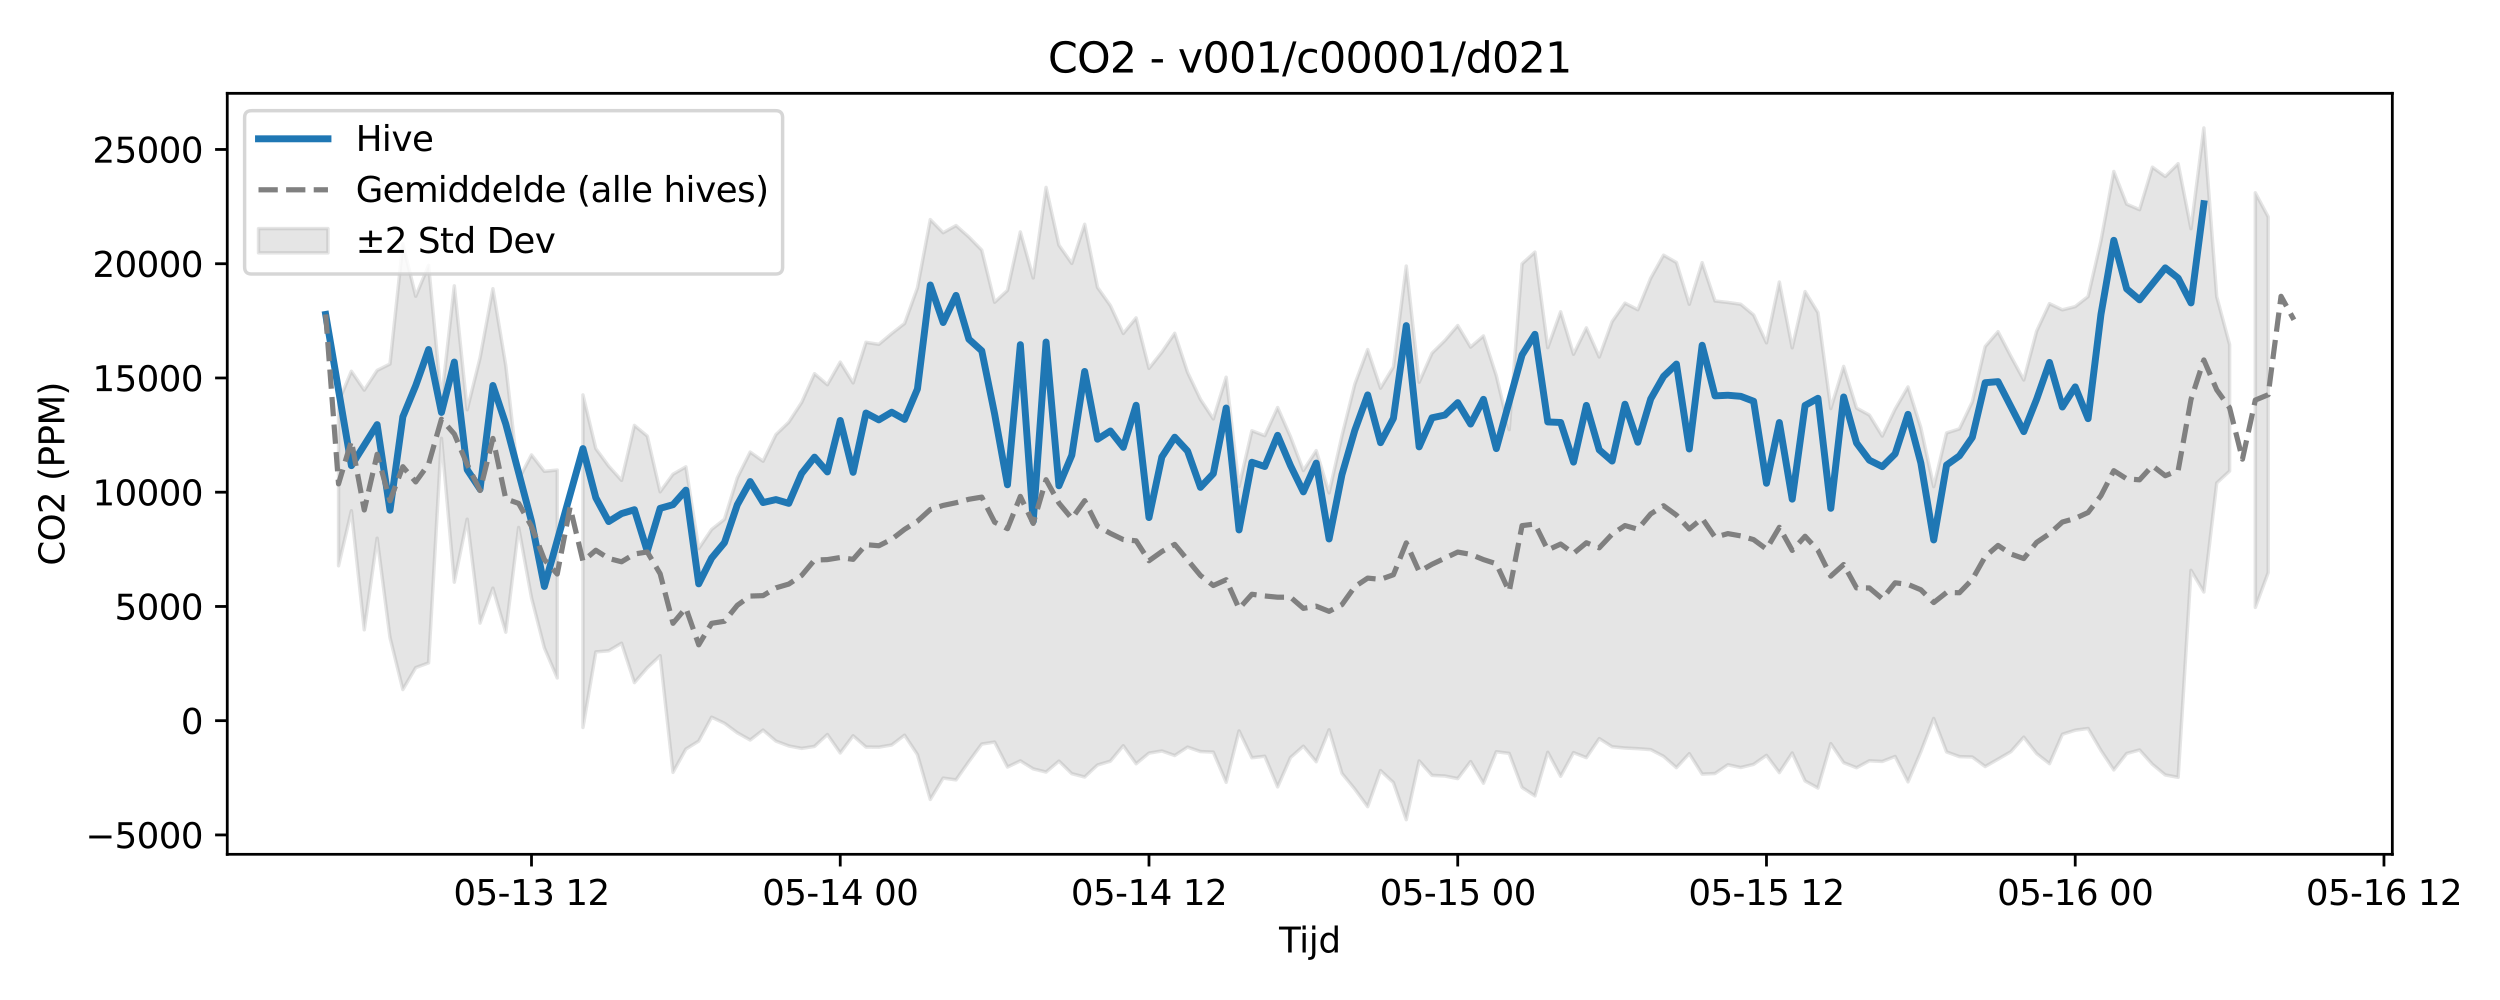 <?xml version="1.0" encoding="utf-8" standalone="no"?>
<!DOCTYPE svg PUBLIC "-//W3C//DTD SVG 1.1//EN"
  "http://www.w3.org/Graphics/SVG/1.1/DTD/svg11.dtd">
<svg xmlns:xlink="http://www.w3.org/1999/xlink" width="720pt" height="288pt" viewBox="0 0 720 288" xmlns="http://www.w3.org/2000/svg" version="1.1">
 <defs>
  <style type="text/css">*{stroke-linejoin: round; stroke-linecap: butt}</style>
 </defs>
 <g id="figure_1">
  <g id="patch_1">
   <path d="M 0 288 
L 720 288 
L 720 0 
L 0 0 
z
" style="fill: #ffffff"/>
  </g>
  <g id="axes_1">
   <g id="patch_2">
    <path d="M 65.45 246.04 
L 688.99 246.04 
L 688.99 26.88 
L 65.45 26.88 
z
" style="fill: #ffffff"/>
   </g>
   <g id="FillBetweenPolyCollection_1">
    <path d="M 97.498 115.757 
L 97.498 162.951 
L 101.203 147.088 
L 104.908 181.389 
L 108.612 155 
L 112.317 183.576 
L 116.022 198.591 
L 119.727 192.273 
L 123.432 190.912 
L 127.137 126.239 
L 130.842 167.675 
L 134.547 149.521 
L 138.252 179.45 
L 141.957 169.395 
L 145.662 182.075 
L 149.367 151.907 
L 153.072 172.141 
L 156.777 186.586 
L 160.482 195.251 
L 160.482 135.375 
L 160.482 135.375 
L 156.777 135.741 
L 153.072 131.022 
L 149.367 138.053 
L 145.662 105.283 
L 141.957 83.147 
L 138.252 103.086 
L 134.547 118.009 
L 130.842 82.32 
L 127.137 115.221 
L 123.432 76.431 
L 119.727 85.316 
L 116.022 70.226 
L 112.317 104.828 
L 108.612 106.677 
L 104.908 112.35 
L 101.203 106.92 
L 97.498 115.757 
z
" clip-path="url(#p3ec0c2f6d2)" style="fill: #808080; fill-opacity: 0.2; stroke: #808080; stroke-opacity: 0.2"/>
    <path d="M 167.891 113.727 
L 167.891 209.521 
L 171.596 187.75 
L 175.301 187.428 
L 179.006 185.245 
L 182.711 196.593 
L 186.416 192.338 
L 190.121 188.841 
L 193.826 222.447 
L 197.531 215.739 
L 201.236 213.431 
L 204.941 206.545 
L 208.646 208.302 
L 212.351 211.05 
L 216.055 213.131 
L 219.76 210.256 
L 223.465 213.437 
L 227.17 214.833 
L 230.875 215.54 
L 234.58 214.969 
L 238.285 211.541 
L 241.99 216.849 
L 245.695 211.906 
L 249.4 215.145 
L 253.105 215.186 
L 256.81 214.558 
L 260.515 211.737 
L 264.22 217.323 
L 267.925 230.243 
L 271.629 224.099 
L 275.334 224.606 
L 279.039 219.329 
L 282.744 214.287 
L 286.449 213.715 
L 290.154 220.908 
L 293.859 219.13 
L 297.564 221.433 
L 301.269 222.351 
L 304.974 219.198 
L 308.679 222.819 
L 312.384 223.782 
L 316.089 220.319 
L 319.794 219.219 
L 323.499 214.767 
L 327.203 219.962 
L 330.908 216.895 
L 334.613 216.286 
L 338.318 217.593 
L 342.023 215.171 
L 345.728 216.452 
L 349.433 216.614 
L 353.138 225.3 
L 356.843 210.496 
L 360.548 218.237 
L 364.253 217.8 
L 367.958 226.629 
L 371.663 218.182 
L 375.368 214.904 
L 379.073 219.378 
L 382.777 210.185 
L 386.482 222.737 
L 390.187 227.275 
L 393.892 232.322 
L 397.597 221.917 
L 401.302 225.396 
L 405.007 236.078 
L 408.712 219.15 
L 412.417 223.311 
L 416.122 223.491 
L 419.827 224.24 
L 423.532 219.334 
L 427.237 225.57 
L 430.942 216.501 
L 434.646 216.975 
L 438.351 226.787 
L 442.056 229.222 
L 445.761 216.659 
L 449.466 223.573 
L 453.171 216.751 
L 456.876 218.202 
L 460.581 212.718 
L 464.286 215.055 
L 467.991 215.429 
L 471.696 215.616 
L 475.401 215.893 
L 479.106 217.822 
L 482.811 221.086 
L 486.516 217.06 
L 490.22 222.945 
L 493.925 222.78 
L 497.63 220.256 
L 501.335 221.048 
L 505.04 220.134 
L 508.745 217.538 
L 512.45 222.518 
L 516.155 216.869 
L 519.86 224.909 
L 523.565 226.959 
L 527.27 214.18 
L 530.975 219.652 
L 534.68 221.108 
L 538.385 219.107 
L 542.09 219.302 
L 545.794 217.861 
L 549.499 225.178 
L 553.204 216.515 
L 556.909 206.915 
L 560.614 216.56 
L 564.319 217.908 
L 568.024 218.015 
L 571.729 220.769 
L 575.434 218.642 
L 579.139 216.487 
L 582.844 212.294 
L 586.549 217.03 
L 590.254 219.945 
L 593.959 211.471 
L 597.664 210.299 
L 601.368 209.802 
L 605.073 216.138 
L 608.778 221.739 
L 612.483 217.005 
L 616.188 215.99 
L 619.893 220.119 
L 623.598 223.184 
L 627.303 223.882 
L 631.008 164.245 
L 634.713 170.497 
L 638.418 139.1 
L 642.123 135.669 
L 642.123 99.23 
L 642.123 99.23 
L 638.418 85.442 
L 634.713 36.842 
L 631.008 65.871 
L 627.303 47.137 
L 623.598 50.827 
L 619.893 48.149 
L 616.188 60.387 
L 612.483 58.795 
L 608.778 49.374 
L 605.073 69.354 
L 601.368 85.406 
L 597.664 88.305 
L 593.959 89.229 
L 590.254 87.455 
L 586.549 95.375 
L 582.844 109.434 
L 579.139 102.624 
L 575.434 95.516 
L 571.729 99.805 
L 568.024 115.747 
L 564.319 123.515 
L 560.614 124.687 
L 556.909 140.16 
L 553.204 123.196 
L 549.499 111.429 
L 545.794 117.834 
L 542.09 125.581 
L 538.385 119.549 
L 534.68 117.517 
L 530.975 105.524 
L 527.27 117.662 
L 523.565 90.02 
L 519.86 83.982 
L 516.155 100.166 
L 512.45 81.213 
L 508.745 98.739 
L 505.04 90.693 
L 501.335 87.626 
L 497.63 87.098 
L 493.925 86.679 
L 490.22 75.634 
L 486.516 87.628 
L 482.811 75.61 
L 479.106 73.487 
L 475.401 80.121 
L 471.696 89.197 
L 467.991 87.296 
L 464.286 92.62 
L 460.581 102.824 
L 456.876 94.431 
L 453.171 102.027 
L 449.466 89.793 
L 445.761 100.121 
L 442.056 72.608 
L 438.351 75.977 
L 434.646 123.75 
L 430.942 108.227 
L 427.237 96.745 
L 423.532 99.97 
L 419.827 93.748 
L 416.122 98.072 
L 412.417 101.713 
L 408.712 110.102 
L 405.007 76.619 
L 401.302 105.662 
L 397.597 111.789 
L 393.892 100.672 
L 390.187 110.634 
L 386.482 125.523 
L 382.777 141.955 
L 379.073 129.781 
L 375.368 135.506 
L 371.663 125.786 
L 367.958 117.362 
L 364.253 125.471 
L 360.548 124.054 
L 356.843 140.07 
L 353.138 108.634 
L 349.433 120.649 
L 345.728 115.014 
L 342.023 107.236 
L 338.318 95.983 
L 334.613 101.414 
L 330.908 106.094 
L 327.203 91.544 
L 323.499 96.034 
L 319.794 88.006 
L 316.089 82.776 
L 312.384 64.593 
L 308.679 75.864 
L 304.974 70.602 
L 301.269 53.97 
L 297.564 80.052 
L 293.859 66.797 
L 290.154 83.611 
L 286.449 87.052 
L 282.744 72.042 
L 279.039 68.248 
L 275.334 64.96 
L 271.629 67.022 
L 267.925 63.244 
L 264.22 82.907 
L 260.515 93.164 
L 256.81 96.055 
L 253.105 99.168 
L 249.4 98.581 
L 245.695 110.283 
L 241.99 104.282 
L 238.285 110.797 
L 234.58 107.617 
L 230.875 115.907 
L 227.17 121.584 
L 223.465 125.165 
L 219.76 132.834 
L 216.055 130.197 
L 212.351 137.581 
L 208.646 149.552 
L 204.941 152.483 
L 201.236 157.983 
L 197.531 134.446 
L 193.826 136.574 
L 190.121 141.64 
L 186.416 125.593 
L 182.711 122.517 
L 179.006 138.34 
L 175.301 134.238 
L 171.596 129.202 
L 167.891 113.727 
z
" clip-path="url(#p3ec0c2f6d2)" style="fill: #808080; fill-opacity: 0.2; stroke: #808080; stroke-opacity: 0.2"/>
    <path d="M 649.533 55.521 
L 649.533 174.927 
L 653.237 164.918 
L 653.237 62.452 
L 653.237 62.452 
L 649.533 55.521 
z
" clip-path="url(#p3ec0c2f6d2)" style="fill: #808080; fill-opacity: 0.2; stroke: #808080; stroke-opacity: 0.2"/>
   </g>
   <g id="matplotlib.axis_1">
    <g id="xtick_1">
     <g id="line2d_1">
      <defs>
       <path id="me270108e34" d="M 0 0 
L 0 3.5 
" style="stroke: #000000; stroke-width: 0.8"/>
      </defs>
      <g>
       <use xlink:href="#me270108e34" x="153.072" y="246.04" style="stroke: #000000; stroke-width: 0.8"/>
      </g>
     </g>
     <g id="text_1">
      <!-- 05-13 12 -->
      <g transform="translate(130.591 260.638) scale(0.1 -0.1)">
       <defs>
        <path id="DejaVuSans-30" d="M 2034 4250 
Q 1547 4250 1301 3770 
Q 1056 3291 1056 2328 
Q 1056 1369 1301 889 
Q 1547 409 2034 409 
Q 2525 409 2770 889 
Q 3016 1369 3016 2328 
Q 3016 3291 2770 3770 
Q 2525 4250 2034 4250 
z
M 2034 4750 
Q 2819 4750 3233 4129 
Q 3647 3509 3647 2328 
Q 3647 1150 3233 529 
Q 2819 -91 2034 -91 
Q 1250 -91 836 529 
Q 422 1150 422 2328 
Q 422 3509 836 4129 
Q 1250 4750 2034 4750 
z
" transform="scale(0.016)"/>
        <path id="DejaVuSans-35" d="M 691 4666 
L 3169 4666 
L 3169 4134 
L 1269 4134 
L 1269 2991 
Q 1406 3038 1543 3061 
Q 1681 3084 1819 3084 
Q 2600 3084 3056 2656 
Q 3513 2228 3513 1497 
Q 3513 744 3044 326 
Q 2575 -91 1722 -91 
Q 1428 -91 1123 -41 
Q 819 9 494 109 
L 494 744 
Q 775 591 1075 516 
Q 1375 441 1709 441 
Q 2250 441 2565 725 
Q 2881 1009 2881 1497 
Q 2881 1984 2565 2268 
Q 2250 2553 1709 2553 
Q 1456 2553 1204 2497 
Q 953 2441 691 2322 
L 691 4666 
z
" transform="scale(0.016)"/>
        <path id="DejaVuSans-2d" d="M 313 2009 
L 1997 2009 
L 1997 1497 
L 313 1497 
L 313 2009 
z
" transform="scale(0.016)"/>
        <path id="DejaVuSans-31" d="M 794 531 
L 1825 531 
L 1825 4091 
L 703 3866 
L 703 4441 
L 1819 4666 
L 2450 4666 
L 2450 531 
L 3481 531 
L 3481 0 
L 794 0 
L 794 531 
z
" transform="scale(0.016)"/>
        <path id="DejaVuSans-33" d="M 2597 2516 
Q 3050 2419 3304 2112 
Q 3559 1806 3559 1356 
Q 3559 666 3084 287 
Q 2609 -91 1734 -91 
Q 1441 -91 1130 -33 
Q 819 25 488 141 
L 488 750 
Q 750 597 1062 519 
Q 1375 441 1716 441 
Q 2309 441 2620 675 
Q 2931 909 2931 1356 
Q 2931 1769 2642 2001 
Q 2353 2234 1838 2234 
L 1294 2234 
L 1294 2753 
L 1863 2753 
Q 2328 2753 2575 2939 
Q 2822 3125 2822 3475 
Q 2822 3834 2567 4026 
Q 2313 4219 1838 4219 
Q 1578 4219 1281 4162 
Q 984 4106 628 3988 
L 628 4550 
Q 988 4650 1302 4700 
Q 1616 4750 1894 4750 
Q 2613 4750 3031 4423 
Q 3450 4097 3450 3541 
Q 3450 3153 3228 2886 
Q 3006 2619 2597 2516 
z
" transform="scale(0.016)"/>
        <path id="DejaVuSans-20" transform="scale(0.016)"/>
        <path id="DejaVuSans-32" d="M 1228 531 
L 3431 531 
L 3431 0 
L 469 0 
L 469 531 
Q 828 903 1448 1529 
Q 2069 2156 2228 2338 
Q 2531 2678 2651 2914 
Q 2772 3150 2772 3378 
Q 2772 3750 2511 3984 
Q 2250 4219 1831 4219 
Q 1534 4219 1204 4116 
Q 875 4013 500 3803 
L 500 4441 
Q 881 4594 1212 4672 
Q 1544 4750 1819 4750 
Q 2544 4750 2975 4387 
Q 3406 4025 3406 3419 
Q 3406 3131 3298 2873 
Q 3191 2616 2906 2266 
Q 2828 2175 2409 1742 
Q 1991 1309 1228 531 
z
" transform="scale(0.016)"/>
       </defs>
       <use xlink:href="#DejaVuSans-30"/>
       <use xlink:href="#DejaVuSans-35" transform="translate(63.623 0)"/>
       <use xlink:href="#DejaVuSans-2d" transform="translate(127.246 0)"/>
       <use xlink:href="#DejaVuSans-31" transform="translate(163.33 0)"/>
       <use xlink:href="#DejaVuSans-33" transform="translate(226.953 0)"/>
       <use xlink:href="#DejaVuSans-20" transform="translate(290.576 0)"/>
       <use xlink:href="#DejaVuSans-31" transform="translate(322.363 0)"/>
       <use xlink:href="#DejaVuSans-32" transform="translate(385.986 0)"/>
      </g>
     </g>
    </g>
    <g id="xtick_2">
     <g id="line2d_2">
      <g>
       <use xlink:href="#me270108e34" x="241.99" y="246.04" style="stroke: #000000; stroke-width: 0.8"/>
      </g>
     </g>
     <g id="text_2">
      <!-- 05-14 00 -->
      <g transform="translate(219.51 260.638) scale(0.1 -0.1)">
       <defs>
        <path id="DejaVuSans-34" d="M 2419 4116 
L 825 1625 
L 2419 1625 
L 2419 4116 
z
M 2253 4666 
L 3047 4666 
L 3047 1625 
L 3713 1625 
L 3713 1100 
L 3047 1100 
L 3047 0 
L 2419 0 
L 2419 1100 
L 313 1100 
L 313 1709 
L 2253 4666 
z
" transform="scale(0.016)"/>
       </defs>
       <use xlink:href="#DejaVuSans-30"/>
       <use xlink:href="#DejaVuSans-35" transform="translate(63.623 0)"/>
       <use xlink:href="#DejaVuSans-2d" transform="translate(127.246 0)"/>
       <use xlink:href="#DejaVuSans-31" transform="translate(163.33 0)"/>
       <use xlink:href="#DejaVuSans-34" transform="translate(226.953 0)"/>
       <use xlink:href="#DejaVuSans-20" transform="translate(290.576 0)"/>
       <use xlink:href="#DejaVuSans-30" transform="translate(322.363 0)"/>
       <use xlink:href="#DejaVuSans-30" transform="translate(385.986 0)"/>
      </g>
     </g>
    </g>
    <g id="xtick_3">
     <g id="line2d_3">
      <g>
       <use xlink:href="#me270108e34" x="330.908" y="246.04" style="stroke: #000000; stroke-width: 0.8"/>
      </g>
     </g>
     <g id="text_3">
      <!-- 05-14 12 -->
      <g transform="translate(308.428 260.638) scale(0.1 -0.1)">
       <use xlink:href="#DejaVuSans-30"/>
       <use xlink:href="#DejaVuSans-35" transform="translate(63.623 0)"/>
       <use xlink:href="#DejaVuSans-2d" transform="translate(127.246 0)"/>
       <use xlink:href="#DejaVuSans-31" transform="translate(163.33 0)"/>
       <use xlink:href="#DejaVuSans-34" transform="translate(226.953 0)"/>
       <use xlink:href="#DejaVuSans-20" transform="translate(290.576 0)"/>
       <use xlink:href="#DejaVuSans-31" transform="translate(322.363 0)"/>
       <use xlink:href="#DejaVuSans-32" transform="translate(385.986 0)"/>
      </g>
     </g>
    </g>
    <g id="xtick_4">
     <g id="line2d_4">
      <g>
       <use xlink:href="#me270108e34" x="419.827" y="246.04" style="stroke: #000000; stroke-width: 0.8"/>
      </g>
     </g>
     <g id="text_4">
      <!-- 05-15 00 -->
      <g transform="translate(397.346 260.638) scale(0.1 -0.1)">
       <use xlink:href="#DejaVuSans-30"/>
       <use xlink:href="#DejaVuSans-35" transform="translate(63.623 0)"/>
       <use xlink:href="#DejaVuSans-2d" transform="translate(127.246 0)"/>
       <use xlink:href="#DejaVuSans-31" transform="translate(163.33 0)"/>
       <use xlink:href="#DejaVuSans-35" transform="translate(226.953 0)"/>
       <use xlink:href="#DejaVuSans-20" transform="translate(290.576 0)"/>
       <use xlink:href="#DejaVuSans-30" transform="translate(322.363 0)"/>
       <use xlink:href="#DejaVuSans-30" transform="translate(385.986 0)"/>
      </g>
     </g>
    </g>
    <g id="xtick_5">
     <g id="line2d_5">
      <g>
       <use xlink:href="#me270108e34" x="508.745" y="246.04" style="stroke: #000000; stroke-width: 0.8"/>
      </g>
     </g>
     <g id="text_5">
      <!-- 05-15 12 -->
      <g transform="translate(486.265 260.638) scale(0.1 -0.1)">
       <use xlink:href="#DejaVuSans-30"/>
       <use xlink:href="#DejaVuSans-35" transform="translate(63.623 0)"/>
       <use xlink:href="#DejaVuSans-2d" transform="translate(127.246 0)"/>
       <use xlink:href="#DejaVuSans-31" transform="translate(163.33 0)"/>
       <use xlink:href="#DejaVuSans-35" transform="translate(226.953 0)"/>
       <use xlink:href="#DejaVuSans-20" transform="translate(290.576 0)"/>
       <use xlink:href="#DejaVuSans-31" transform="translate(322.363 0)"/>
       <use xlink:href="#DejaVuSans-32" transform="translate(385.986 0)"/>
      </g>
     </g>
    </g>
    <g id="xtick_6">
     <g id="line2d_6">
      <g>
       <use xlink:href="#me270108e34" x="597.664" y="246.04" style="stroke: #000000; stroke-width: 0.8"/>
      </g>
     </g>
     <g id="text_6">
      <!-- 05-16 00 -->
      <g transform="translate(575.183 260.638) scale(0.1 -0.1)">
       <defs>
        <path id="DejaVuSans-36" d="M 2113 2584 
Q 1688 2584 1439 2293 
Q 1191 2003 1191 1497 
Q 1191 994 1439 701 
Q 1688 409 2113 409 
Q 2538 409 2786 701 
Q 3034 994 3034 1497 
Q 3034 2003 2786 2293 
Q 2538 2584 2113 2584 
z
M 3366 4563 
L 3366 3988 
Q 3128 4100 2886 4159 
Q 2644 4219 2406 4219 
Q 1781 4219 1451 3797 
Q 1122 3375 1075 2522 
Q 1259 2794 1537 2939 
Q 1816 3084 2150 3084 
Q 2853 3084 3261 2657 
Q 3669 2231 3669 1497 
Q 3669 778 3244 343 
Q 2819 -91 2113 -91 
Q 1303 -91 875 529 
Q 447 1150 447 2328 
Q 447 3434 972 4092 
Q 1497 4750 2381 4750 
Q 2619 4750 2861 4703 
Q 3103 4656 3366 4563 
z
" transform="scale(0.016)"/>
       </defs>
       <use xlink:href="#DejaVuSans-30"/>
       <use xlink:href="#DejaVuSans-35" transform="translate(63.623 0)"/>
       <use xlink:href="#DejaVuSans-2d" transform="translate(127.246 0)"/>
       <use xlink:href="#DejaVuSans-31" transform="translate(163.33 0)"/>
       <use xlink:href="#DejaVuSans-36" transform="translate(226.953 0)"/>
       <use xlink:href="#DejaVuSans-20" transform="translate(290.576 0)"/>
       <use xlink:href="#DejaVuSans-30" transform="translate(322.363 0)"/>
       <use xlink:href="#DejaVuSans-30" transform="translate(385.986 0)"/>
      </g>
     </g>
    </g>
    <g id="xtick_7">
     <g id="line2d_7">
      <g>
       <use xlink:href="#me270108e34" x="686.582" y="246.04" style="stroke: #000000; stroke-width: 0.8"/>
      </g>
     </g>
     <g id="text_7">
      <!-- 05-16 12 -->
      <g transform="translate(664.101 260.638) scale(0.1 -0.1)">
       <use xlink:href="#DejaVuSans-30"/>
       <use xlink:href="#DejaVuSans-35" transform="translate(63.623 0)"/>
       <use xlink:href="#DejaVuSans-2d" transform="translate(127.246 0)"/>
       <use xlink:href="#DejaVuSans-31" transform="translate(163.33 0)"/>
       <use xlink:href="#DejaVuSans-36" transform="translate(226.953 0)"/>
       <use xlink:href="#DejaVuSans-20" transform="translate(290.576 0)"/>
       <use xlink:href="#DejaVuSans-31" transform="translate(322.363 0)"/>
       <use xlink:href="#DejaVuSans-32" transform="translate(385.986 0)"/>
      </g>
     </g>
    </g>
    <g id="text_8">
     <!-- Tijd -->
     <g transform="translate(368.37 274.317) scale(0.1 -0.1)">
      <defs>
       <path id="DejaVuSans-54" d="M -19 4666 
L 3928 4666 
L 3928 4134 
L 2272 4134 
L 2272 0 
L 1638 0 
L 1638 4134 
L -19 4134 
L -19 4666 
z
" transform="scale(0.016)"/>
       <path id="DejaVuSans-69" d="M 603 3500 
L 1178 3500 
L 1178 0 
L 603 0 
L 603 3500 
z
M 603 4863 
L 1178 4863 
L 1178 4134 
L 603 4134 
L 603 4863 
z
" transform="scale(0.016)"/>
       <path id="DejaVuSans-6a" d="M 603 3500 
L 1178 3500 
L 1178 -63 
Q 1178 -731 923 -1031 
Q 669 -1331 103 -1331 
L -116 -1331 
L -116 -844 
L 38 -844 
Q 366 -844 484 -692 
Q 603 -541 603 -63 
L 603 3500 
z
M 603 4863 
L 1178 4863 
L 1178 4134 
L 603 4134 
L 603 4863 
z
" transform="scale(0.016)"/>
       <path id="DejaVuSans-64" d="M 2906 2969 
L 2906 4863 
L 3481 4863 
L 3481 0 
L 2906 0 
L 2906 525 
Q 2725 213 2448 61 
Q 2172 -91 1784 -91 
Q 1150 -91 751 415 
Q 353 922 353 1747 
Q 353 2572 751 3078 
Q 1150 3584 1784 3584 
Q 2172 3584 2448 3432 
Q 2725 3281 2906 2969 
z
M 947 1747 
Q 947 1113 1208 752 
Q 1469 391 1925 391 
Q 2381 391 2643 752 
Q 2906 1113 2906 1747 
Q 2906 2381 2643 2742 
Q 2381 3103 1925 3103 
Q 1469 3103 1208 2742 
Q 947 2381 947 1747 
z
" transform="scale(0.016)"/>
      </defs>
      <use xlink:href="#DejaVuSans-54"/>
      <use xlink:href="#DejaVuSans-69" transform="translate(57.959 0)"/>
      <use xlink:href="#DejaVuSans-6a" transform="translate(85.742 0)"/>
      <use xlink:href="#DejaVuSans-64" transform="translate(113.525 0)"/>
     </g>
    </g>
   </g>
   <g id="matplotlib.axis_2">
    <g id="ytick_1">
     <g id="line2d_8">
      <defs>
       <path id="mc1b08f46d2" d="M 0 0 
L -3.5 0 
" style="stroke: #000000; stroke-width: 0.8"/>
      </defs>
      <g>
       <use xlink:href="#mc1b08f46d2" x="65.45" y="240.46" style="stroke: #000000; stroke-width: 0.8"/>
      </g>
     </g>
     <g id="text_9">
      <!-- −5000 -->
      <g transform="translate(24.62 244.259) scale(0.1 -0.1)">
       <defs>
        <path id="DejaVuSans-2212" d="M 678 2272 
L 4684 2272 
L 4684 1741 
L 678 1741 
L 678 2272 
z
" transform="scale(0.016)"/>
       </defs>
       <use xlink:href="#DejaVuSans-2212"/>
       <use xlink:href="#DejaVuSans-35" transform="translate(83.789 0)"/>
       <use xlink:href="#DejaVuSans-30" transform="translate(147.412 0)"/>
       <use xlink:href="#DejaVuSans-30" transform="translate(211.035 0)"/>
       <use xlink:href="#DejaVuSans-30" transform="translate(274.658 0)"/>
      </g>
     </g>
    </g>
    <g id="ytick_2">
     <g id="line2d_9">
      <g>
       <use xlink:href="#mc1b08f46d2" x="65.45" y="207.558" style="stroke: #000000; stroke-width: 0.8"/>
      </g>
     </g>
     <g id="text_10">
      <!-- 0 -->
      <g transform="translate(52.087 211.357) scale(0.1 -0.1)">
       <use xlink:href="#DejaVuSans-30"/>
      </g>
     </g>
    </g>
    <g id="ytick_3">
     <g id="line2d_10">
      <g>
       <use xlink:href="#mc1b08f46d2" x="65.45" y="174.656" style="stroke: #000000; stroke-width: 0.8"/>
      </g>
     </g>
     <g id="text_11">
      <!-- 5000 -->
      <g transform="translate(33 178.455) scale(0.1 -0.1)">
       <use xlink:href="#DejaVuSans-35"/>
       <use xlink:href="#DejaVuSans-30" transform="translate(63.623 0)"/>
       <use xlink:href="#DejaVuSans-30" transform="translate(127.246 0)"/>
       <use xlink:href="#DejaVuSans-30" transform="translate(190.869 0)"/>
      </g>
     </g>
    </g>
    <g id="ytick_4">
     <g id="line2d_11">
      <g>
       <use xlink:href="#mc1b08f46d2" x="65.45" y="141.754" style="stroke: #000000; stroke-width: 0.8"/>
      </g>
     </g>
     <g id="text_12">
      <!-- 10000 -->
      <g transform="translate(26.637 145.554) scale(0.1 -0.1)">
       <use xlink:href="#DejaVuSans-31"/>
       <use xlink:href="#DejaVuSans-30" transform="translate(63.623 0)"/>
       <use xlink:href="#DejaVuSans-30" transform="translate(127.246 0)"/>
       <use xlink:href="#DejaVuSans-30" transform="translate(190.869 0)"/>
       <use xlink:href="#DejaVuSans-30" transform="translate(254.492 0)"/>
      </g>
     </g>
    </g>
    <g id="ytick_5">
     <g id="line2d_12">
      <g>
       <use xlink:href="#mc1b08f46d2" x="65.45" y="108.853" style="stroke: #000000; stroke-width: 0.8"/>
      </g>
     </g>
     <g id="text_13">
      <!-- 15000 -->
      <g transform="translate(26.637 112.652) scale(0.1 -0.1)">
       <use xlink:href="#DejaVuSans-31"/>
       <use xlink:href="#DejaVuSans-35" transform="translate(63.623 0)"/>
       <use xlink:href="#DejaVuSans-30" transform="translate(127.246 0)"/>
       <use xlink:href="#DejaVuSans-30" transform="translate(190.869 0)"/>
       <use xlink:href="#DejaVuSans-30" transform="translate(254.492 0)"/>
      </g>
     </g>
    </g>
    <g id="ytick_6">
     <g id="line2d_13">
      <g>
       <use xlink:href="#mc1b08f46d2" x="65.45" y="75.951" style="stroke: #000000; stroke-width: 0.8"/>
      </g>
     </g>
     <g id="text_14">
      <!-- 20000 -->
      <g transform="translate(26.637 79.75) scale(0.1 -0.1)">
       <use xlink:href="#DejaVuSans-32"/>
       <use xlink:href="#DejaVuSans-30" transform="translate(63.623 0)"/>
       <use xlink:href="#DejaVuSans-30" transform="translate(127.246 0)"/>
       <use xlink:href="#DejaVuSans-30" transform="translate(190.869 0)"/>
       <use xlink:href="#DejaVuSans-30" transform="translate(254.492 0)"/>
      </g>
     </g>
    </g>
    <g id="ytick_7">
     <g id="line2d_14">
      <g>
       <use xlink:href="#mc1b08f46d2" x="65.45" y="43.049" style="stroke: #000000; stroke-width: 0.8"/>
      </g>
     </g>
     <g id="text_15">
      <!-- 25000 -->
      <g transform="translate(26.637 46.848) scale(0.1 -0.1)">
       <use xlink:href="#DejaVuSans-32"/>
       <use xlink:href="#DejaVuSans-35" transform="translate(63.623 0)"/>
       <use xlink:href="#DejaVuSans-30" transform="translate(127.246 0)"/>
       <use xlink:href="#DejaVuSans-30" transform="translate(190.869 0)"/>
       <use xlink:href="#DejaVuSans-30" transform="translate(254.492 0)"/>
      </g>
     </g>
    </g>
    <g id="text_16">
     <!-- CO2 (PPM) -->
     <g transform="translate(18.541 162.903) rotate(-90) scale(0.1 -0.1)">
      <defs>
       <path id="DejaVuSans-43" d="M 4122 4306 
L 4122 3641 
Q 3803 3938 3442 4084 
Q 3081 4231 2675 4231 
Q 1875 4231 1450 3742 
Q 1025 3253 1025 2328 
Q 1025 1406 1450 917 
Q 1875 428 2675 428 
Q 3081 428 3442 575 
Q 3803 722 4122 1019 
L 4122 359 
Q 3791 134 3420 21 
Q 3050 -91 2638 -91 
Q 1578 -91 968 557 
Q 359 1206 359 2328 
Q 359 3453 968 4101 
Q 1578 4750 2638 4750 
Q 3056 4750 3426 4639 
Q 3797 4528 4122 4306 
z
" transform="scale(0.016)"/>
       <path id="DejaVuSans-4f" d="M 2522 4238 
Q 1834 4238 1429 3725 
Q 1025 3213 1025 2328 
Q 1025 1447 1429 934 
Q 1834 422 2522 422 
Q 3209 422 3611 934 
Q 4013 1447 4013 2328 
Q 4013 3213 3611 3725 
Q 3209 4238 2522 4238 
z
M 2522 4750 
Q 3503 4750 4090 4092 
Q 4678 3434 4678 2328 
Q 4678 1225 4090 567 
Q 3503 -91 2522 -91 
Q 1538 -91 948 565 
Q 359 1222 359 2328 
Q 359 3434 948 4092 
Q 1538 4750 2522 4750 
z
" transform="scale(0.016)"/>
       <path id="DejaVuSans-28" d="M 1984 4856 
Q 1566 4138 1362 3434 
Q 1159 2731 1159 2009 
Q 1159 1288 1364 580 
Q 1569 -128 1984 -844 
L 1484 -844 
Q 1016 -109 783 600 
Q 550 1309 550 2009 
Q 550 2706 781 3412 
Q 1013 4119 1484 4856 
L 1984 4856 
z
" transform="scale(0.016)"/>
       <path id="DejaVuSans-50" d="M 1259 4147 
L 1259 2394 
L 2053 2394 
Q 2494 2394 2734 2622 
Q 2975 2850 2975 3272 
Q 2975 3691 2734 3919 
Q 2494 4147 2053 4147 
L 1259 4147 
z
M 628 4666 
L 2053 4666 
Q 2838 4666 3239 4311 
Q 3641 3956 3641 3272 
Q 3641 2581 3239 2228 
Q 2838 1875 2053 1875 
L 1259 1875 
L 1259 0 
L 628 0 
L 628 4666 
z
" transform="scale(0.016)"/>
       <path id="DejaVuSans-4d" d="M 628 4666 
L 1569 4666 
L 2759 1491 
L 3956 4666 
L 4897 4666 
L 4897 0 
L 4281 0 
L 4281 4097 
L 3078 897 
L 2444 897 
L 1241 4097 
L 1241 0 
L 628 0 
L 628 4666 
z
" transform="scale(0.016)"/>
       <path id="DejaVuSans-29" d="M 513 4856 
L 1013 4856 
Q 1481 4119 1714 3412 
Q 1947 2706 1947 2009 
Q 1947 1309 1714 600 
Q 1481 -109 1013 -844 
L 513 -844 
Q 928 -128 1133 580 
Q 1338 1288 1338 2009 
Q 1338 2731 1133 3434 
Q 928 4138 513 4856 
z
" transform="scale(0.016)"/>
      </defs>
      <use xlink:href="#DejaVuSans-43"/>
      <use xlink:href="#DejaVuSans-4f" transform="translate(69.824 0)"/>
      <use xlink:href="#DejaVuSans-32" transform="translate(148.535 0)"/>
      <use xlink:href="#DejaVuSans-20" transform="translate(212.158 0)"/>
      <use xlink:href="#DejaVuSans-28" transform="translate(243.945 0)"/>
      <use xlink:href="#DejaVuSans-50" transform="translate(282.959 0)"/>
      <use xlink:href="#DejaVuSans-50" transform="translate(343.262 0)"/>
      <use xlink:href="#DejaVuSans-4d" transform="translate(403.564 0)"/>
      <use xlink:href="#DejaVuSans-29" transform="translate(489.844 0)"/>
     </g>
    </g>
   </g>
   <g id="line2d_15">
    <path d="M 93.793 90.559 
L 101.203 134.105 
L 108.612 122.296 
L 112.317 146.94 
L 116.022 120.026 
L 119.727 111.054 
L 123.432 100.667 
L 127.137 118.782 
L 130.842 104.279 
L 134.547 135.273 
L 138.252 140.86 
L 141.957 111.024 
L 145.662 122.112 
L 153.072 150.158 
L 156.777 168.905 
L 167.891 129.202 
L 171.596 143.353 
L 175.301 150.206 
L 179.006 147.916 
L 182.711 146.795 
L 186.416 158.755 
L 190.121 146.4 
L 193.826 145.35 
L 197.531 141.167 
L 201.236 168.142 
L 204.941 160.739 
L 208.646 156.277 
L 212.351 145.35 
L 216.055 138.688 
L 219.76 144.735 
L 223.465 143.882 
L 227.17 144.968 
L 230.875 136.359 
L 234.58 131.662 
L 238.285 135.909 
L 241.99 121.099 
L 245.695 136.032 
L 249.4 118.958 
L 253.105 120.923 
L 256.81 118.719 
L 260.515 120.789 
L 264.22 112.027 
L 267.925 82.084 
L 271.629 92.885 
L 275.334 85.078 
L 279.039 97.686 
L 282.744 101.029 
L 286.449 119.221 
L 290.154 139.618 
L 293.859 99.269 
L 297.564 150.125 
L 301.269 98.515 
L 304.974 139.899 
L 308.679 131.098 
L 312.384 106.982 
L 316.089 126.49 
L 319.794 124.123 
L 323.499 128.831 
L 327.203 116.718 
L 330.908 149.052 
L 334.613 131.603 
L 338.318 125.92 
L 342.023 129.908 
L 345.728 140.357 
L 349.433 136.411 
L 353.138 117.516 
L 356.843 152.615 
L 360.548 133.13 
L 364.253 134.352 
L 367.958 125.373 
L 371.663 134.101 
L 375.368 141.656 
L 379.073 133.378 
L 382.777 155.222 
L 386.482 136.683 
L 390.187 123.928 
L 393.892 113.74 
L 397.597 127.49 
L 401.302 120.476 
L 405.007 93.779 
L 408.712 128.692 
L 412.417 120.324 
L 416.122 119.537 
L 419.827 115.964 
L 423.532 122.127 
L 427.237 115.016 
L 430.942 129.193 
L 438.351 102.22 
L 442.056 96.284 
L 445.761 121.515 
L 449.466 121.674 
L 453.171 133.091 
L 456.876 116.759 
L 460.581 129.557 
L 464.286 132.781 
L 467.991 116.42 
L 471.696 127.365 
L 475.401 114.893 
L 479.106 108.399 
L 482.811 104.856 
L 486.516 129.309 
L 490.22 99.436 
L 493.925 114.012 
L 497.63 113.83 
L 501.335 114.141 
L 505.04 115.554 
L 508.745 139.179 
L 512.45 121.695 
L 516.155 143.753 
L 519.86 116.758 
L 523.565 114.709 
L 527.27 146.39 
L 530.975 114.334 
L 534.68 127.578 
L 538.385 132.539 
L 542.09 134.391 
L 545.794 130.706 
L 549.499 119.332 
L 553.204 133.34 
L 556.909 155.501 
L 560.614 133.924 
L 564.319 131.281 
L 568.024 125.957 
L 571.729 110.219 
L 575.434 109.908 
L 582.844 124.306 
L 586.549 114.977 
L 590.254 104.38 
L 593.959 117.218 
L 597.664 111.428 
L 601.368 120.568 
L 605.073 90.564 
L 608.778 69.215 
L 612.483 83.187 
L 616.188 86.35 
L 623.598 77.148 
L 627.303 80.09 
L 631.008 87.236 
L 634.713 58.668 
L 634.713 58.668 
" clip-path="url(#p3ec0c2f6d2)" style="fill: none; stroke: #1f77b4; stroke-width: 2; stroke-linecap: square"/>
   </g>
   <g id="line2d_16">
    <path d="M 93.793 90.559 
L 97.498 139.354 
L 101.203 127.004 
L 104.908 146.87 
L 108.612 130.839 
L 112.317 144.202 
L 116.022 134.409 
L 119.727 138.794 
L 123.432 133.671 
L 127.137 120.73 
L 130.842 124.997 
L 134.547 133.765 
L 138.252 141.268 
L 141.957 126.271 
L 145.662 143.679 
L 149.367 144.98 
L 153.072 151.581 
L 156.777 161.163 
L 160.482 165.313 
L 164.186 146.054 
L 167.891 161.624 
L 171.596 158.476 
L 175.301 160.833 
L 179.006 161.793 
L 182.711 159.555 
L 186.416 158.965 
L 190.121 165.241 
L 193.826 179.51 
L 197.531 175.093 
L 201.236 185.707 
L 204.941 179.514 
L 208.646 178.927 
L 212.351 174.316 
L 216.055 171.664 
L 219.76 171.545 
L 223.465 169.301 
L 227.17 168.209 
L 230.875 165.724 
L 234.58 161.293 
L 238.285 161.169 
L 241.99 160.566 
L 245.695 161.094 
L 249.4 156.863 
L 253.105 157.177 
L 256.81 155.307 
L 260.515 152.45 
L 264.22 150.115 
L 267.925 146.744 
L 271.629 145.561 
L 275.334 144.783 
L 279.039 143.789 
L 282.744 143.164 
L 286.449 150.384 
L 290.154 152.259 
L 293.859 142.964 
L 297.564 150.743 
L 301.269 138.161 
L 304.974 144.9 
L 308.679 149.342 
L 312.384 144.188 
L 316.089 151.547 
L 319.794 153.612 
L 323.499 155.401 
L 327.203 155.753 
L 330.908 161.494 
L 334.613 158.85 
L 338.318 156.788 
L 345.728 165.733 
L 349.433 168.632 
L 353.138 166.967 
L 356.843 175.283 
L 360.548 171.146 
L 364.253 171.636 
L 367.958 171.995 
L 371.663 171.984 
L 375.368 175.205 
L 379.073 174.58 
L 382.777 176.07 
L 386.482 174.13 
L 390.187 168.954 
L 393.892 166.497 
L 397.597 166.853 
L 401.302 165.529 
L 405.007 156.348 
L 408.712 164.626 
L 412.417 162.512 
L 419.827 158.994 
L 423.532 159.652 
L 427.237 161.158 
L 430.942 162.364 
L 434.646 170.363 
L 438.351 151.382 
L 442.056 150.915 
L 445.761 158.39 
L 449.466 156.683 
L 453.171 159.389 
L 456.876 156.317 
L 460.581 157.771 
L 464.286 153.837 
L 467.991 151.363 
L 471.696 152.406 
L 475.401 148.007 
L 479.106 145.655 
L 482.811 148.348 
L 486.516 152.344 
L 490.22 149.29 
L 493.925 154.729 
L 497.63 153.677 
L 501.335 154.337 
L 505.04 155.413 
L 508.745 158.139 
L 512.45 151.866 
L 516.155 158.518 
L 519.86 154.446 
L 523.565 158.49 
L 527.27 165.921 
L 530.975 162.588 
L 534.68 169.313 
L 538.385 169.328 
L 542.09 172.442 
L 545.794 167.848 
L 549.499 168.303 
L 553.204 169.855 
L 556.909 173.537 
L 560.614 170.623 
L 564.319 170.712 
L 568.024 166.881 
L 571.729 160.287 
L 575.434 157.079 
L 579.139 159.555 
L 582.844 160.864 
L 586.549 156.202 
L 590.254 153.7 
L 593.959 150.35 
L 597.664 149.302 
L 601.368 147.604 
L 605.073 142.746 
L 608.778 135.557 
L 612.483 137.9 
L 616.188 138.189 
L 619.893 134.134 
L 623.598 137.006 
L 627.303 135.51 
L 631.008 115.058 
L 634.713 103.669 
L 638.418 112.271 
L 642.123 117.449 
L 645.828 132.23 
L 649.533 115.224 
L 653.237 113.685 
L 656.942 85.341 
L 660.647 92.092 
L 660.647 92.092 
" clip-path="url(#p3ec0c2f6d2)" style="fill: none; stroke-dasharray: 5.55,2.4; stroke-dashoffset: 0; stroke: #808080; stroke-width: 1.5"/>
   </g>
   <g id="patch_3">
    <path d="M 65.45 246.04 
L 65.45 26.88 
" style="fill: none; stroke: #000000; stroke-width: 0.8; stroke-linejoin: miter; stroke-linecap: square"/>
   </g>
   <g id="patch_4">
    <path d="M 688.99 246.04 
L 688.99 26.88 
" style="fill: none; stroke: #000000; stroke-width: 0.8; stroke-linejoin: miter; stroke-linecap: square"/>
   </g>
   <g id="patch_5">
    <path d="M 65.45 246.04 
L 688.99 246.04 
" style="fill: none; stroke: #000000; stroke-width: 0.8; stroke-linejoin: miter; stroke-linecap: square"/>
   </g>
   <g id="patch_6">
    <path d="M 65.45 26.88 
L 688.99 26.88 
" style="fill: none; stroke: #000000; stroke-width: 0.8; stroke-linejoin: miter; stroke-linecap: square"/>
   </g>
   <g id="text_17">
    <!-- CO2 - v001/c00001/d021 -->
    <g transform="translate(301.817 20.88) scale(0.12 -0.12)">
     <defs>
      <path id="DejaVuSans-76" d="M 191 3500 
L 800 3500 
L 1894 563 
L 2988 3500 
L 3597 3500 
L 2284 0 
L 1503 0 
L 191 3500 
z
" transform="scale(0.016)"/>
      <path id="DejaVuSans-2f" d="M 1625 4666 
L 2156 4666 
L 531 -594 
L 0 -594 
L 1625 4666 
z
" transform="scale(0.016)"/>
      <path id="DejaVuSans-63" d="M 3122 3366 
L 3122 2828 
Q 2878 2963 2633 3030 
Q 2388 3097 2138 3097 
Q 1578 3097 1268 2742 
Q 959 2388 959 1747 
Q 959 1106 1268 751 
Q 1578 397 2138 397 
Q 2388 397 2633 464 
Q 2878 531 3122 666 
L 3122 134 
Q 2881 22 2623 -34 
Q 2366 -91 2075 -91 
Q 1284 -91 818 406 
Q 353 903 353 1747 
Q 353 2603 823 3093 
Q 1294 3584 2113 3584 
Q 2378 3584 2631 3529 
Q 2884 3475 3122 3366 
z
" transform="scale(0.016)"/>
     </defs>
     <use xlink:href="#DejaVuSans-43"/>
     <use xlink:href="#DejaVuSans-4f" transform="translate(69.824 0)"/>
     <use xlink:href="#DejaVuSans-32" transform="translate(148.535 0)"/>
     <use xlink:href="#DejaVuSans-20" transform="translate(212.158 0)"/>
     <use xlink:href="#DejaVuSans-2d" transform="translate(243.945 0)"/>
     <use xlink:href="#DejaVuSans-20" transform="translate(280.029 0)"/>
     <use xlink:href="#DejaVuSans-76" transform="translate(311.816 0)"/>
     <use xlink:href="#DejaVuSans-30" transform="translate(370.996 0)"/>
     <use xlink:href="#DejaVuSans-30" transform="translate(434.619 0)"/>
     <use xlink:href="#DejaVuSans-31" transform="translate(498.242 0)"/>
     <use xlink:href="#DejaVuSans-2f" transform="translate(561.865 0)"/>
     <use xlink:href="#DejaVuSans-63" transform="translate(595.557 0)"/>
     <use xlink:href="#DejaVuSans-30" transform="translate(650.537 0)"/>
     <use xlink:href="#DejaVuSans-30" transform="translate(714.16 0)"/>
     <use xlink:href="#DejaVuSans-30" transform="translate(777.783 0)"/>
     <use xlink:href="#DejaVuSans-30" transform="translate(841.406 0)"/>
     <use xlink:href="#DejaVuSans-31" transform="translate(905.029 0)"/>
     <use xlink:href="#DejaVuSans-2f" transform="translate(968.652 0)"/>
     <use xlink:href="#DejaVuSans-64" transform="translate(1002.344 0)"/>
     <use xlink:href="#DejaVuSans-30" transform="translate(1065.82 0)"/>
     <use xlink:href="#DejaVuSans-32" transform="translate(1129.443 0)"/>
     <use xlink:href="#DejaVuSans-31" transform="translate(1193.066 0)"/>
    </g>
   </g>
   <g id="legend_1">
    <g id="patch_7">
     <path d="M 72.45 78.914 
L 223.394 78.914 
Q 225.394 78.914 225.394 76.914 
L 225.394 33.88 
Q 225.394 31.88 223.394 31.88 
L 72.45 31.88 
Q 70.45 31.88 70.45 33.88 
L 70.45 76.914 
Q 70.45 78.914 72.45 78.914 
z
" style="fill: #ffffff; opacity: 0.8; stroke: #cccccc; stroke-linejoin: miter"/>
    </g>
    <g id="line2d_17">
     <path d="M 74.45 39.978 
L 84.45 39.978 
L 94.45 39.978 
" style="fill: none; stroke: #1f77b4; stroke-width: 2; stroke-linecap: square"/>
    </g>
    <g id="text_18">
     <!-- Hive -->
     <g transform="translate(102.45 43.478) scale(0.1 -0.1)">
      <defs>
       <path id="DejaVuSans-48" d="M 628 4666 
L 1259 4666 
L 1259 2753 
L 3553 2753 
L 3553 4666 
L 4184 4666 
L 4184 0 
L 3553 0 
L 3553 2222 
L 1259 2222 
L 1259 0 
L 628 0 
L 628 4666 
z
" transform="scale(0.016)"/>
       <path id="DejaVuSans-65" d="M 3597 1894 
L 3597 1613 
L 953 1613 
Q 991 1019 1311 708 
Q 1631 397 2203 397 
Q 2534 397 2845 478 
Q 3156 559 3463 722 
L 3463 178 
Q 3153 47 2828 -22 
Q 2503 -91 2169 -91 
Q 1331 -91 842 396 
Q 353 884 353 1716 
Q 353 2575 817 3079 
Q 1281 3584 2069 3584 
Q 2775 3584 3186 3129 
Q 3597 2675 3597 1894 
z
M 3022 2063 
Q 3016 2534 2758 2815 
Q 2500 3097 2075 3097 
Q 1594 3097 1305 2825 
Q 1016 2553 972 2059 
L 3022 2063 
z
" transform="scale(0.016)"/>
      </defs>
      <use xlink:href="#DejaVuSans-48"/>
      <use xlink:href="#DejaVuSans-69" transform="translate(75.195 0)"/>
      <use xlink:href="#DejaVuSans-76" transform="translate(102.979 0)"/>
      <use xlink:href="#DejaVuSans-65" transform="translate(162.158 0)"/>
     </g>
    </g>
    <g id="line2d_18">
     <path d="M 74.45 54.657 
L 84.45 54.657 
L 94.45 54.657 
" style="fill: none; stroke-dasharray: 5.55,2.4; stroke-dashoffset: 0; stroke: #808080; stroke-width: 1.5"/>
    </g>
    <g id="text_19">
     <!-- Gemiddelde (alle hives) -->
     <g transform="translate(102.45 58.157) scale(0.1 -0.1)">
      <defs>
       <path id="DejaVuSans-47" d="M 3809 666 
L 3809 1919 
L 2778 1919 
L 2778 2438 
L 4434 2438 
L 4434 434 
Q 4069 175 3628 42 
Q 3188 -91 2688 -91 
Q 1594 -91 976 548 
Q 359 1188 359 2328 
Q 359 3472 976 4111 
Q 1594 4750 2688 4750 
Q 3144 4750 3555 4637 
Q 3966 4525 4313 4306 
L 4313 3634 
Q 3963 3931 3569 4081 
Q 3175 4231 2741 4231 
Q 1884 4231 1454 3753 
Q 1025 3275 1025 2328 
Q 1025 1384 1454 906 
Q 1884 428 2741 428 
Q 3075 428 3337 486 
Q 3600 544 3809 666 
z
" transform="scale(0.016)"/>
       <path id="DejaVuSans-6d" d="M 3328 2828 
Q 3544 3216 3844 3400 
Q 4144 3584 4550 3584 
Q 5097 3584 5394 3201 
Q 5691 2819 5691 2113 
L 5691 0 
L 5113 0 
L 5113 2094 
Q 5113 2597 4934 2840 
Q 4756 3084 4391 3084 
Q 3944 3084 3684 2787 
Q 3425 2491 3425 1978 
L 3425 0 
L 2847 0 
L 2847 2094 
Q 2847 2600 2669 2842 
Q 2491 3084 2119 3084 
Q 1678 3084 1418 2786 
Q 1159 2488 1159 1978 
L 1159 0 
L 581 0 
L 581 3500 
L 1159 3500 
L 1159 2956 
Q 1356 3278 1631 3431 
Q 1906 3584 2284 3584 
Q 2666 3584 2933 3390 
Q 3200 3197 3328 2828 
z
" transform="scale(0.016)"/>
       <path id="DejaVuSans-6c" d="M 603 4863 
L 1178 4863 
L 1178 0 
L 603 0 
L 603 4863 
z
" transform="scale(0.016)"/>
       <path id="DejaVuSans-61" d="M 2194 1759 
Q 1497 1759 1228 1600 
Q 959 1441 959 1056 
Q 959 750 1161 570 
Q 1363 391 1709 391 
Q 2188 391 2477 730 
Q 2766 1069 2766 1631 
L 2766 1759 
L 2194 1759 
z
M 3341 1997 
L 3341 0 
L 2766 0 
L 2766 531 
Q 2569 213 2275 61 
Q 1981 -91 1556 -91 
Q 1019 -91 701 211 
Q 384 513 384 1019 
Q 384 1609 779 1909 
Q 1175 2209 1959 2209 
L 2766 2209 
L 2766 2266 
Q 2766 2663 2505 2880 
Q 2244 3097 1772 3097 
Q 1472 3097 1187 3025 
Q 903 2953 641 2809 
L 641 3341 
Q 956 3463 1253 3523 
Q 1550 3584 1831 3584 
Q 2591 3584 2966 3190 
Q 3341 2797 3341 1997 
z
" transform="scale(0.016)"/>
       <path id="DejaVuSans-68" d="M 3513 2113 
L 3513 0 
L 2938 0 
L 2938 2094 
Q 2938 2591 2744 2837 
Q 2550 3084 2163 3084 
Q 1697 3084 1428 2787 
Q 1159 2491 1159 1978 
L 1159 0 
L 581 0 
L 581 4863 
L 1159 4863 
L 1159 2956 
Q 1366 3272 1645 3428 
Q 1925 3584 2291 3584 
Q 2894 3584 3203 3211 
Q 3513 2838 3513 2113 
z
" transform="scale(0.016)"/>
       <path id="DejaVuSans-73" d="M 2834 3397 
L 2834 2853 
Q 2591 2978 2328 3040 
Q 2066 3103 1784 3103 
Q 1356 3103 1142 2972 
Q 928 2841 928 2578 
Q 928 2378 1081 2264 
Q 1234 2150 1697 2047 
L 1894 2003 
Q 2506 1872 2764 1633 
Q 3022 1394 3022 966 
Q 3022 478 2636 193 
Q 2250 -91 1575 -91 
Q 1294 -91 989 -36 
Q 684 19 347 128 
L 347 722 
Q 666 556 975 473 
Q 1284 391 1588 391 
Q 1994 391 2212 530 
Q 2431 669 2431 922 
Q 2431 1156 2273 1281 
Q 2116 1406 1581 1522 
L 1381 1569 
Q 847 1681 609 1914 
Q 372 2147 372 2553 
Q 372 3047 722 3315 
Q 1072 3584 1716 3584 
Q 2034 3584 2315 3537 
Q 2597 3491 2834 3397 
z
" transform="scale(0.016)"/>
      </defs>
      <use xlink:href="#DejaVuSans-47"/>
      <use xlink:href="#DejaVuSans-65" transform="translate(77.49 0)"/>
      <use xlink:href="#DejaVuSans-6d" transform="translate(139.014 0)"/>
      <use xlink:href="#DejaVuSans-69" transform="translate(236.426 0)"/>
      <use xlink:href="#DejaVuSans-64" transform="translate(264.209 0)"/>
      <use xlink:href="#DejaVuSans-64" transform="translate(327.686 0)"/>
      <use xlink:href="#DejaVuSans-65" transform="translate(391.162 0)"/>
      <use xlink:href="#DejaVuSans-6c" transform="translate(452.686 0)"/>
      <use xlink:href="#DejaVuSans-64" transform="translate(480.469 0)"/>
      <use xlink:href="#DejaVuSans-65" transform="translate(543.945 0)"/>
      <use xlink:href="#DejaVuSans-20" transform="translate(605.469 0)"/>
      <use xlink:href="#DejaVuSans-28" transform="translate(637.256 0)"/>
      <use xlink:href="#DejaVuSans-61" transform="translate(676.27 0)"/>
      <use xlink:href="#DejaVuSans-6c" transform="translate(737.549 0)"/>
      <use xlink:href="#DejaVuSans-6c" transform="translate(765.332 0)"/>
      <use xlink:href="#DejaVuSans-65" transform="translate(793.115 0)"/>
      <use xlink:href="#DejaVuSans-20" transform="translate(854.639 0)"/>
      <use xlink:href="#DejaVuSans-68" transform="translate(886.426 0)"/>
      <use xlink:href="#DejaVuSans-69" transform="translate(949.805 0)"/>
      <use xlink:href="#DejaVuSans-76" transform="translate(977.588 0)"/>
      <use xlink:href="#DejaVuSans-65" transform="translate(1036.768 0)"/>
      <use xlink:href="#DejaVuSans-73" transform="translate(1098.291 0)"/>
      <use xlink:href="#DejaVuSans-29" transform="translate(1150.391 0)"/>
     </g>
    </g>
    <g id="patch_8">
     <path d="M 74.45 72.835 
L 94.45 72.835 
L 94.45 65.835 
L 74.45 65.835 
z
" style="fill: #808080; fill-opacity: 0.2; stroke: #808080; stroke-opacity: 0.2; stroke-linejoin: miter"/>
    </g>
    <g id="text_20">
     <!-- ±2 Std Dev -->
     <g transform="translate(102.45 72.835) scale(0.1 -0.1)">
      <defs>
       <path id="DejaVuSans-b1" d="M 2944 4013 
L 2944 2803 
L 4684 2803 
L 4684 2272 
L 2944 2272 
L 2944 1063 
L 2419 1063 
L 2419 2272 
L 678 2272 
L 678 2803 
L 2419 2803 
L 2419 4013 
L 2944 4013 
z
M 678 531 
L 4684 531 
L 4684 0 
L 678 0 
L 678 531 
z
" transform="scale(0.016)"/>
       <path id="DejaVuSans-53" d="M 3425 4513 
L 3425 3897 
Q 3066 4069 2747 4153 
Q 2428 4238 2131 4238 
Q 1616 4238 1336 4038 
Q 1056 3838 1056 3469 
Q 1056 3159 1242 3001 
Q 1428 2844 1947 2747 
L 2328 2669 
Q 3034 2534 3370 2195 
Q 3706 1856 3706 1288 
Q 3706 609 3251 259 
Q 2797 -91 1919 -91 
Q 1588 -91 1214 -16 
Q 841 59 441 206 
L 441 856 
Q 825 641 1194 531 
Q 1563 422 1919 422 
Q 2459 422 2753 634 
Q 3047 847 3047 1241 
Q 3047 1584 2836 1778 
Q 2625 1972 2144 2069 
L 1759 2144 
Q 1053 2284 737 2584 
Q 422 2884 422 3419 
Q 422 4038 858 4394 
Q 1294 4750 2059 4750 
Q 2388 4750 2728 4690 
Q 3069 4631 3425 4513 
z
" transform="scale(0.016)"/>
       <path id="DejaVuSans-74" d="M 1172 4494 
L 1172 3500 
L 2356 3500 
L 2356 3053 
L 1172 3053 
L 1172 1153 
Q 1172 725 1289 603 
Q 1406 481 1766 481 
L 2356 481 
L 2356 0 
L 1766 0 
Q 1100 0 847 248 
Q 594 497 594 1153 
L 594 3053 
L 172 3053 
L 172 3500 
L 594 3500 
L 594 4494 
L 1172 4494 
z
" transform="scale(0.016)"/>
       <path id="DejaVuSans-44" d="M 1259 4147 
L 1259 519 
L 2022 519 
Q 2988 519 3436 956 
Q 3884 1394 3884 2338 
Q 3884 3275 3436 3711 
Q 2988 4147 2022 4147 
L 1259 4147 
z
M 628 4666 
L 1925 4666 
Q 3281 4666 3915 4102 
Q 4550 3538 4550 2338 
Q 4550 1131 3912 565 
Q 3275 0 1925 0 
L 628 0 
L 628 4666 
z
" transform="scale(0.016)"/>
      </defs>
      <use xlink:href="#DejaVuSans-b1"/>
      <use xlink:href="#DejaVuSans-32" transform="translate(83.789 0)"/>
      <use xlink:href="#DejaVuSans-20" transform="translate(147.412 0)"/>
      <use xlink:href="#DejaVuSans-53" transform="translate(179.199 0)"/>
      <use xlink:href="#DejaVuSans-74" transform="translate(242.676 0)"/>
      <use xlink:href="#DejaVuSans-64" transform="translate(281.885 0)"/>
      <use xlink:href="#DejaVuSans-20" transform="translate(345.361 0)"/>
      <use xlink:href="#DejaVuSans-44" transform="translate(377.148 0)"/>
      <use xlink:href="#DejaVuSans-65" transform="translate(454.15 0)"/>
      <use xlink:href="#DejaVuSans-76" transform="translate(515.674 0)"/>
     </g>
    </g>
   </g>
  </g>
 </g>
 <defs>
  <clipPath id="p3ec0c2f6d2">
   <rect x="65.45" y="26.88" width="623.54" height="219.16"/>
  </clipPath>
 </defs>
</svg>
